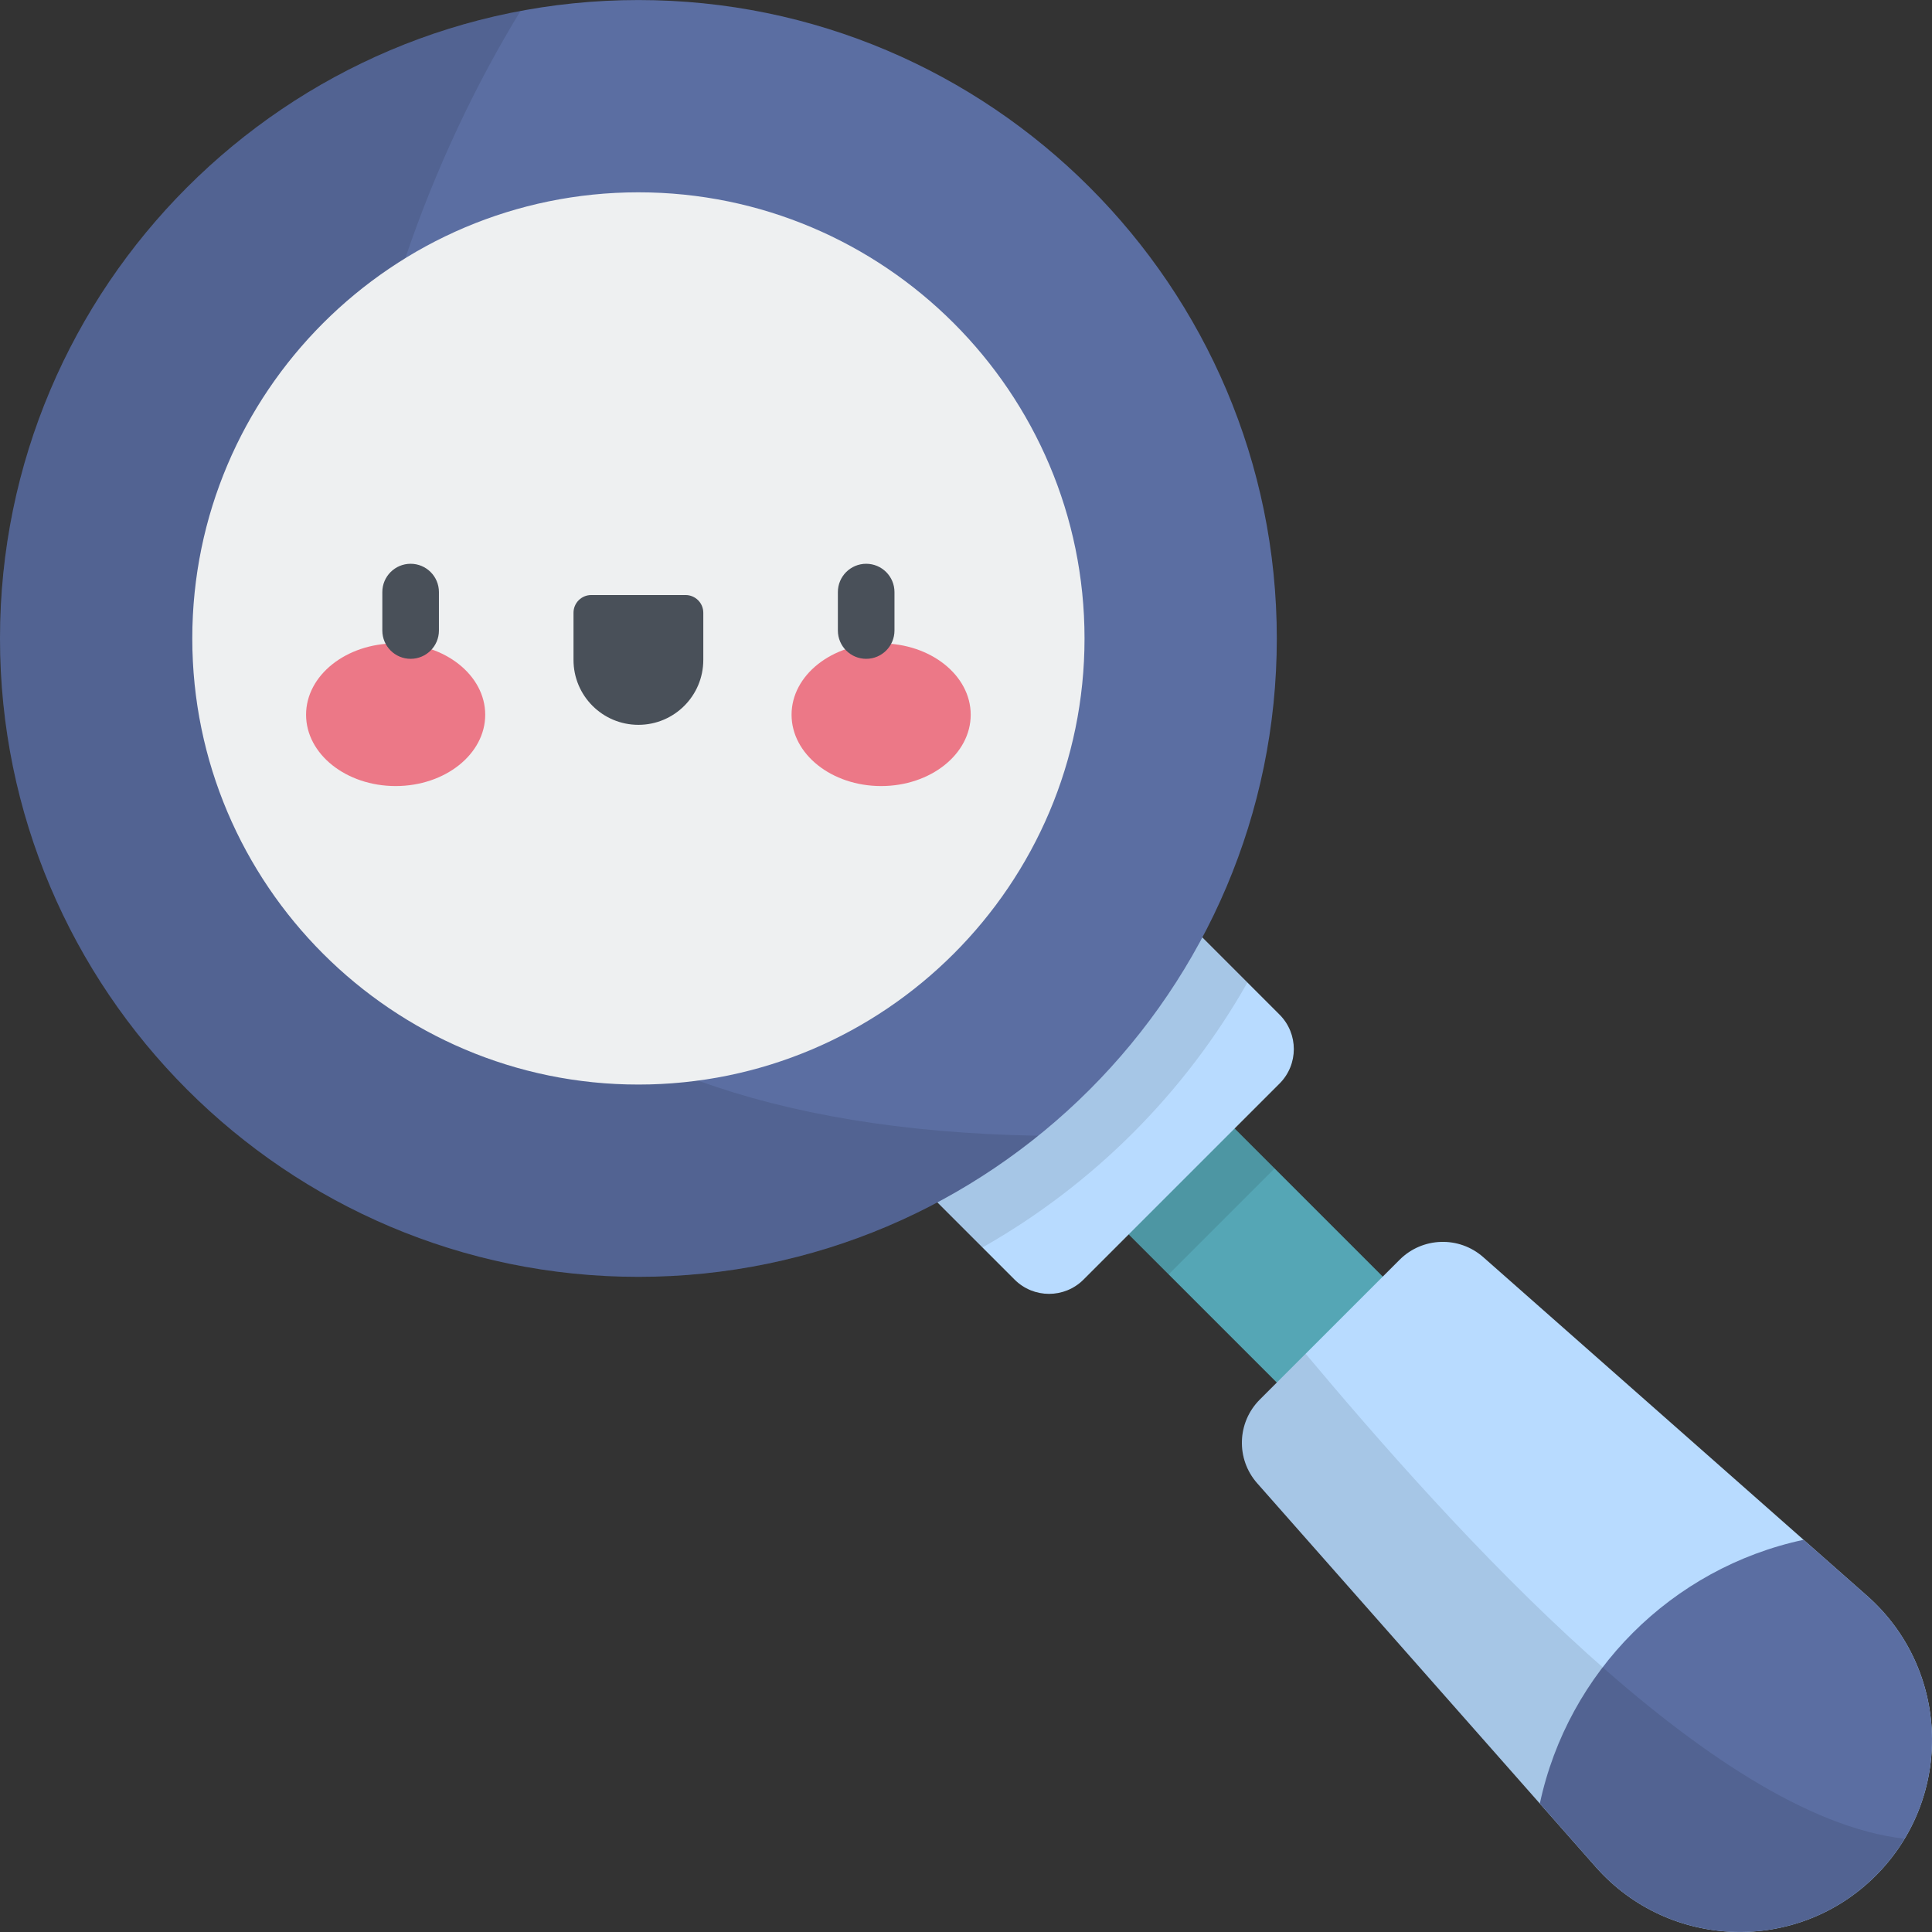 <?xml version="1.0" encoding="iso-8859-1"?>
<!-- Generator: Adobe Illustrator 19.0.0, SVG Export Plug-In . SVG Version: 6.00 Build 0)  -->
<svg version="1.1" id="Capa_1" xmlns="http://www.w3.org/2000/svg" xmlns:xlink="http://www.w3.org/1999/xlink" x="0px" y="0px"
	 viewBox="0 0 512 512" style="enable-background:new 0 0 512 512;" xml:space="preserve">
<rect x="0" y="0" width="512" height="512" fill="#333333" stroke="none"/>
<rect x="311.892" y="289.826" transform="matrix(-0.707 0.707 -0.707 -0.707 800.933 331.783)" style="fill:#55A6B5;" width="39.721" height="83.889"/>
<rect x="293.022" y="297.629" transform="matrix(-0.707 0.707 -0.707 -0.707 755.373 312.9)" style="opacity:0.1;enable-background:new    ;" width="39.721" height="30.529"/>
<circle style="fill:#EEF0F1;" cx="169.18" cy="169.19" r="139.59"/>
<g>
	<ellipse style="fill:#EC7887;" cx="104.85" cy="189.41" rx="23.737" ry="18.903"/>
	<ellipse style="fill:#EC7887;" cx="233.51" cy="189.41" rx="23.737" ry="18.903"/>
</g>
<g>
	<path style="fill:#495059;" d="M108.82,174.595c-4.142,0-7.5-3.358-7.5-7.5v-10.189c0-4.142,3.358-7.5,7.5-7.5s7.5,3.358,7.5,7.5
		v10.189C116.32,171.237,112.962,174.595,108.82,174.595z"/>
	<path style="fill:#495059;" d="M169.183,192.089L169.183,192.089c-9.498,0-17.198-7.7-17.198-17.198v-12.503
		c0-2.593,2.102-4.695,4.695-4.695h25.006c2.593,0,4.695,2.102,4.695,4.695v12.503C186.381,184.389,178.681,192.089,169.183,192.089
		z"/>
	<path style="fill:#495059;" d="M229.546,174.595c-4.142,0-7.5-3.358-7.5-7.5v-10.189c0-4.142,3.358-7.5,7.5-7.5s7.5,3.358,7.5,7.5
		v10.189C237.046,171.237,233.688,174.595,229.546,174.595z"/>
</g>
<path style="fill:#B8DBFF;" d="M268.874,339.104l-29.611-29.611l70.22-70.219l29.61,29.611c5.045,5.045,5.045,13.225,0,18.27
	l-51.95,51.949C282.098,344.149,273.919,344.149,268.874,339.104z"/>
<path style="opacity:0.1;enable-background:new    ;" d="M330.579,260.37l-21.096-21.096l-70.22,70.219l21.096,21.096
	C289.659,314.002,313.991,289.67,330.579,260.37z"/>
<path style="fill:#5B6EA2;" d="M169.183,338.377C75.895,338.377,0,262.482,0,169.194S75.895,0.01,169.183,0.01
	c93.289,0,169.184,75.896,169.184,169.184S262.472,338.377,169.183,338.377z M169.183,50.966
	c-65.191,0-118.227,53.037-118.227,118.228s53.036,118.227,118.227,118.227s118.228-53.037,118.228-118.227
	S234.374,50.966,169.183,50.966z"/>
<path style="fill:#B8DBFF;" d="M497.085,497.075L497.085,497.075c-20.77,20.77-54.757,19.709-74.19-2.316l-89.729-101.693
	c-5.656-6.411-5.353-16.114,0.692-22.16l37.058-37.058c6.045-6.045,15.749-6.348,22.16-0.692l101.693,89.729
	C516.794,442.319,517.855,476.305,497.085,497.075z"/>
<path style="fill:#5B6EA2;" d="M494.769,422.885l-16.799-14.823c-34.933,7.467-62.431,34.964-69.897,69.897l14.823,16.799
	c19.434,22.025,53.42,23.086,74.19,2.316l0,0C517.855,476.305,516.794,442.319,494.769,422.885z"/>
<path style="opacity:0.1;enable-background:new    ;" d="M497.085,497.075c3.013-3.013,5.552-6.311,7.649-9.795
	c-51.285-5.744-119.579-81.824-158.729-128.521l-12.146,12.146c-6.045,6.045-6.348,15.749-0.692,22.16l89.729,101.693
	C442.329,516.784,476.315,517.845,497.085,497.075L497.085,497.075z"/>
<path style="opacity:0.1;enable-background:new    ;" d="M275.142,300.981c-36.198-0.62-65.957-5.849-90.174-14.616
	c-5.166,0.692-10.434,1.057-15.786,1.057c-65.191,0-118.227-53.036-118.227-118.228c0-42.567,22.615-79.947,56.458-100.769
	c8.029-23.75,18.711-46.2,30.525-65.511C59.527,17.615,0,86.578,0,169.194c0,93.288,75.895,169.183,169.183,169.183
	C209.262,338.377,246.123,324.359,275.142,300.981z"/>
<g>
</g>
<g>
</g>
<g>
</g>
<g>
</g>
<g>
</g>
<g>
</g>
<g>
</g>
<g>
</g>
<g>
</g>
<g>
</g>
<g>
</g>
<g>
</g>
<g>
</g>
<g>
</g>
<g>
</g>
</svg>
